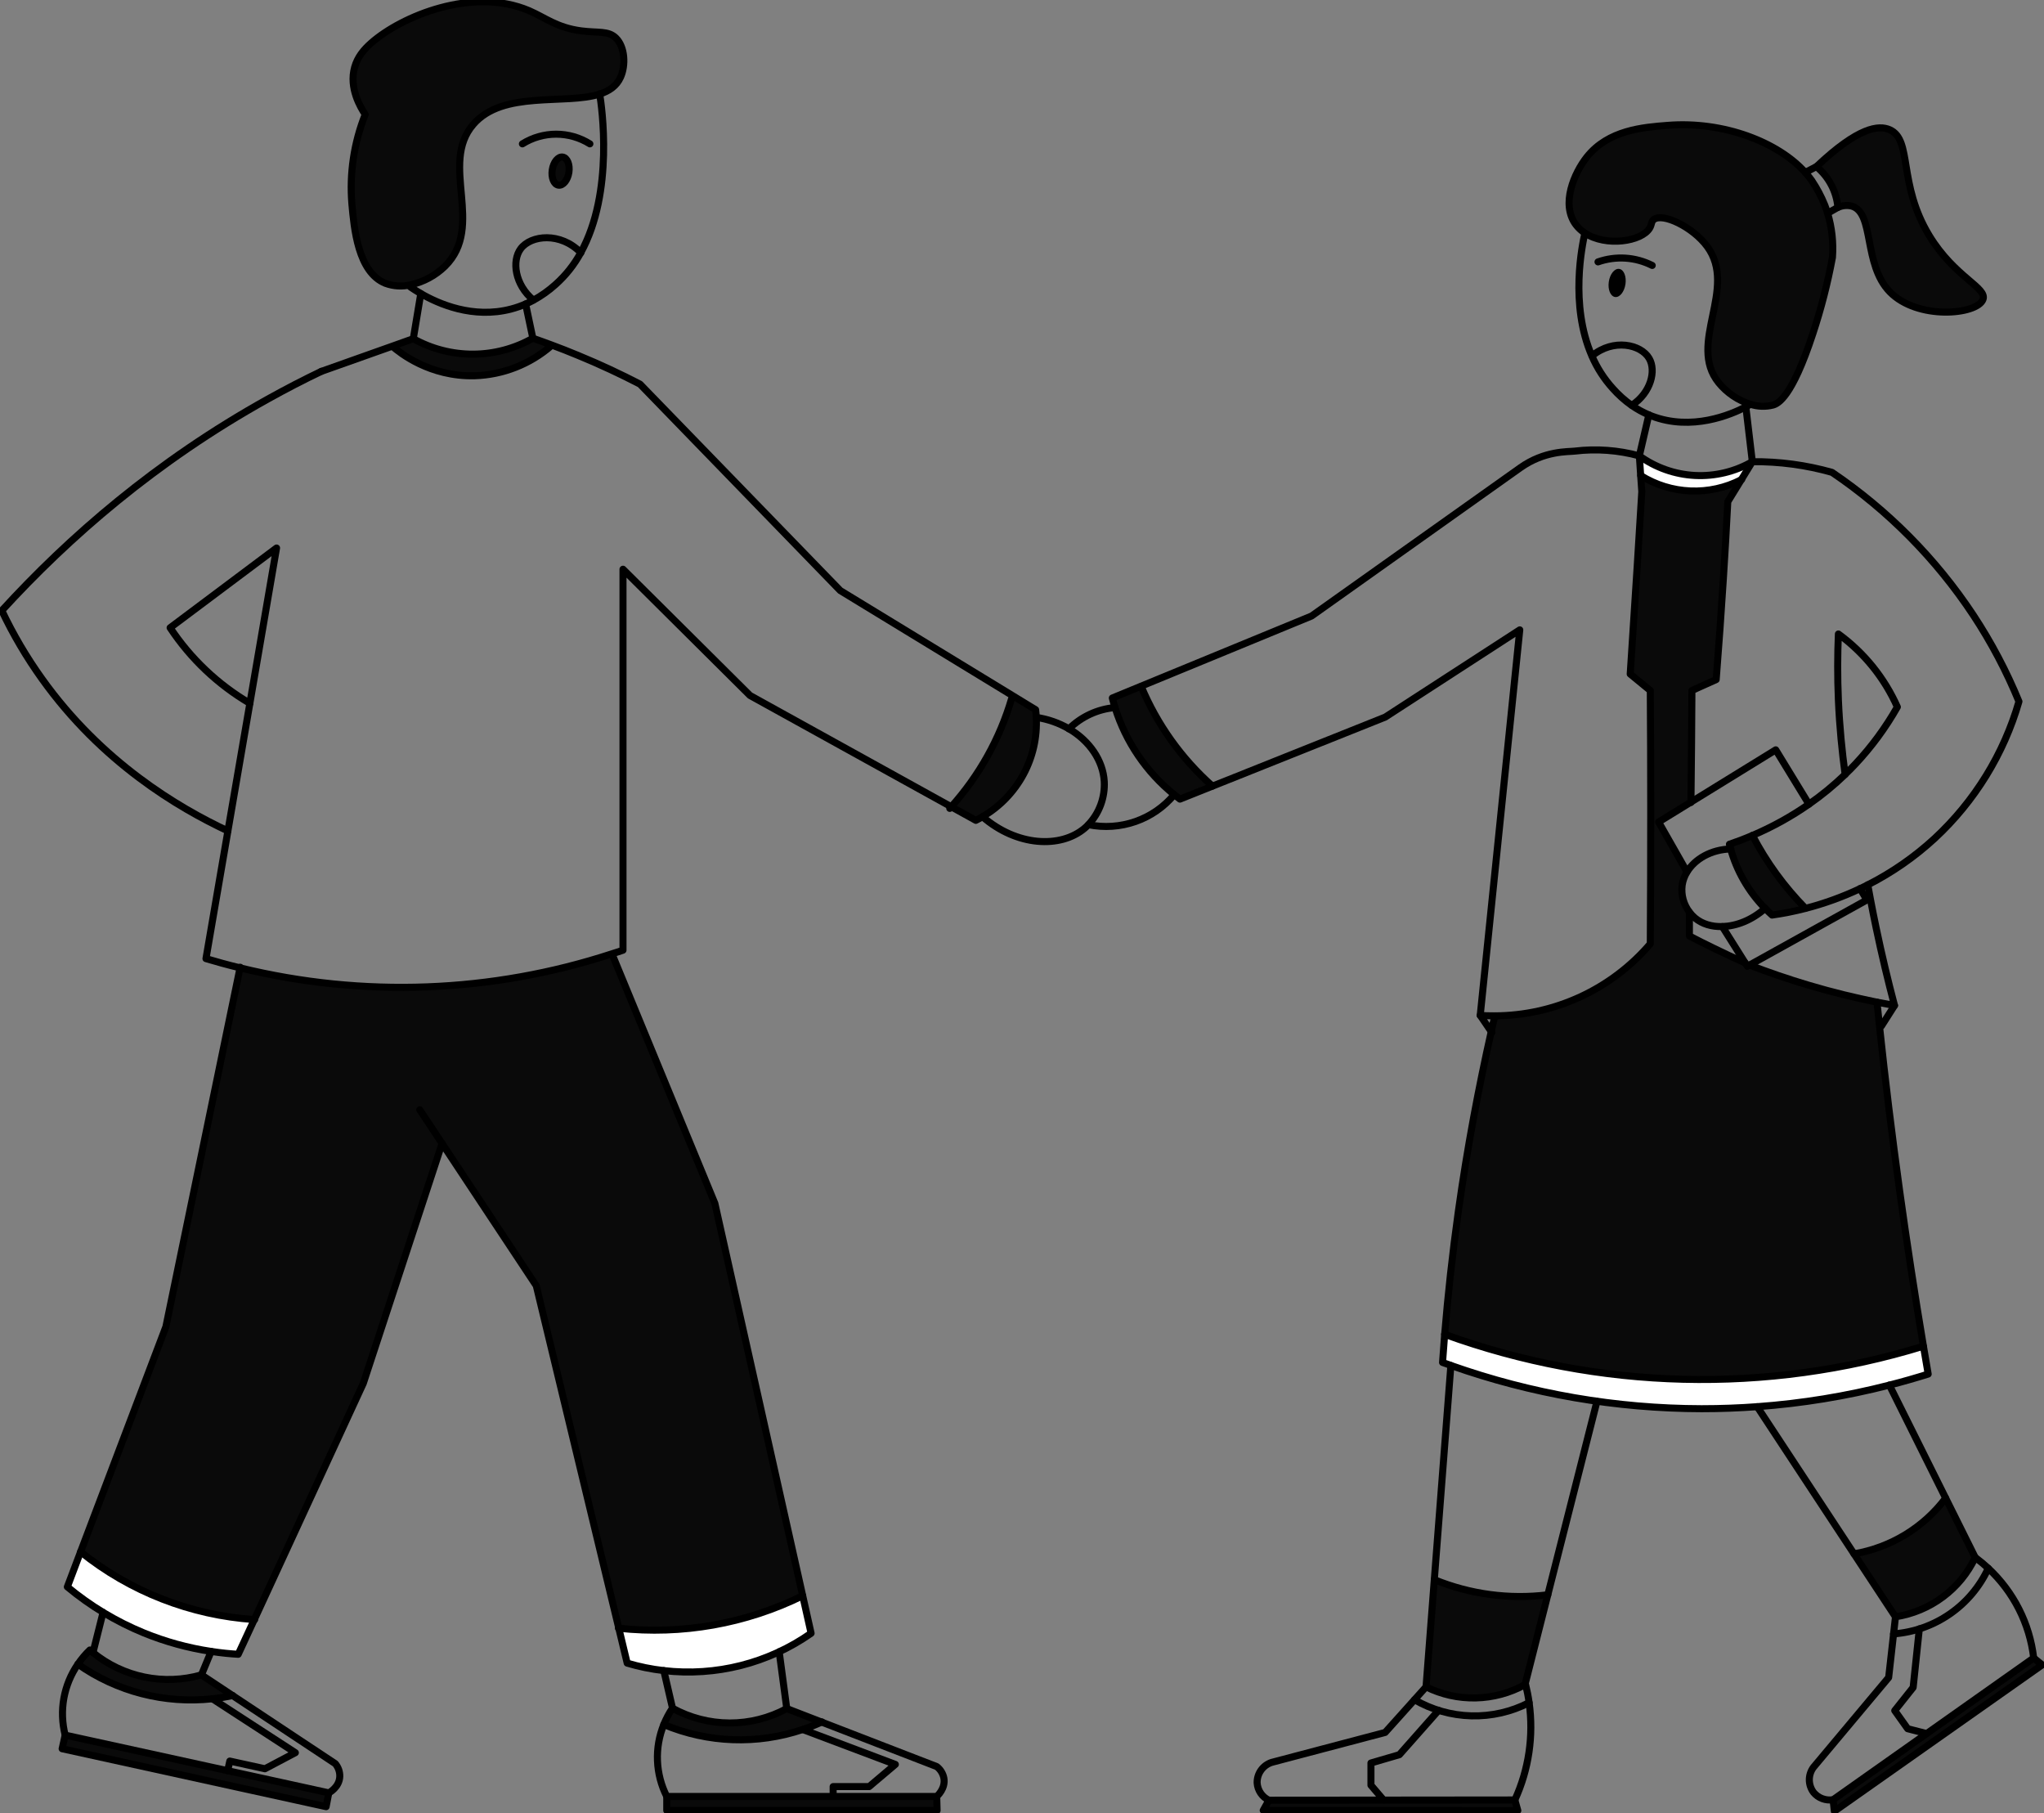 <svg width="106" height="94" viewBox="0 0 106 94" fill="none" xmlns="http://www.w3.org/2000/svg">
<rect x="0" y="0" width="106" height="94" fill="#808080" stroke="none"/>
<g clip-path="url(#clip0_910_15166)">
<path d="M105.906 86.32C102.314 88.85 98.721 91.38 95.128 93.911C95.106 93.712 95.084 93.513 95.062 93.313L99.909 89.889L105.464 85.965L105.906 86.32Z" fill="#0A0A0A"/>
<path d="M100.052 12.223C101.371 14.39 103.076 14.914 102.832 15.534C102.515 16.325 99.431 16.605 98 15.13C96.61 13.695 97.216 11.034 96.031 10.686C95.791 10.627 95.539 10.651 95.315 10.753C95.279 10.345 95.163 9.948 94.972 9.585C94.781 9.223 94.52 8.901 94.203 8.64C96.377 6.579 97.437 6.475 98.003 6.726C99.188 7.254 98.407 9.523 100.052 12.223Z" fill="#0A0A0A"/>
<path d="M100.902 77.677C101.413 78.702 101.923 79.727 102.433 80.751C102.049 81.561 101.472 82.265 100.751 82.802C100.029 83.338 99.187 83.69 98.297 83.827L96.149 80.564C98.046 80.241 99.746 79.208 100.901 77.677H100.902Z" fill="#0A0A0A"/>
<path d="M99.743 69.799C99.823 70.282 99.905 70.763 99.989 71.241C99.379 71.432 98.709 71.626 97.981 71.813C95.734 72.389 93.439 72.764 91.124 72.932C90.197 73 89.237 73.038 88.238 73.037C83.809 73.029 79.414 72.271 75.241 70.795L74.807 70.638C74.841 70.158 74.877 69.672 74.918 69.181C82.903 72.078 91.622 72.295 99.743 69.799Z" fill="white"/>
<path d="M77.334 53.482C77.395 53.208 77.457 52.937 77.519 52.667C79.054 52.66 80.569 52.323 81.961 51.678C83.353 51.033 84.588 50.097 85.581 48.933C85.597 46.64 85.604 44.333 85.603 42.013C85.603 39.931 85.596 37.86 85.581 35.799L84.54 34.944C84.663 33.082 84.784 31.221 84.901 29.361C84.983 28.07 85.062 26.779 85.14 25.489C85.12 25.212 85.101 24.936 85.082 24.659C85.857 25.143 86.745 25.418 87.659 25.456C88.573 25.494 89.481 25.293 90.293 24.875L89.597 26.01C89.528 27.34 89.451 28.684 89.365 30.039C89.254 31.792 89.131 33.523 88.994 35.233L87.743 35.798C87.737 36.698 87.731 37.602 87.724 38.508C87.716 39.535 87.705 40.56 87.693 41.582L86.013 42.62L87.483 45.202C87.35 45.413 87.263 45.65 87.228 45.897C87.166 46.397 87.304 46.902 87.613 47.301C87.613 47.71 87.613 48.119 87.613 48.528C88.022 48.74 88.442 48.951 88.872 49.16C89.428 49.431 89.973 49.687 90.507 49.926L90.616 50.099L90.734 50.034C91.673 50.399 92.692 50.752 93.792 51.078C95.038 51.447 96.227 51.735 97.341 51.959C97.382 52.373 97.426 52.788 97.471 53.204C97.766 55.984 98.115 58.834 98.517 61.754C98.897 64.507 99.308 67.187 99.749 69.795C91.627 72.291 82.909 72.074 74.923 69.178C75.092 67.142 75.323 65.013 75.632 62.805C76.094 59.475 76.681 56.357 77.334 53.482Z" fill="#0A0A0A"/>
<path d="M90.78 20.962C90.131 20.76 89.556 20.373 89.127 19.849C87.486 17.82 90.139 14.962 88.528 12.78C87.778 11.766 86.229 11.028 85.765 11.383C85.621 11.491 85.665 11.639 85.547 11.835C85.129 12.528 83.287 12.811 82.191 12.089C82.013 11.975 81.857 11.831 81.728 11.664C80.918 10.594 81.643 8.961 82.292 8.144C83.404 6.744 85.206 6.603 86.48 6.504C89.388 6.276 92.225 7.385 93.616 8.946C93.734 9.078 93.845 9.218 93.946 9.364C94.215 9.765 94.442 10.192 94.623 10.638C94.679 10.783 94.728 10.926 94.77 11.066C94.993 11.807 95.078 12.582 95.02 13.353C94.771 14.696 94.43 16.021 94.001 17.318C92.912 20.637 92.189 20.936 91.935 21.006C91.553 21.099 91.153 21.084 90.78 20.962Z" fill="#0A0A0A"/>
<path d="M93.627 47.095C93.058 47.242 92.482 47.357 91.9 47.438C91.789 47.339 91.667 47.224 91.538 47.094C91.105 46.654 90.731 46.16 90.426 45.624C90.136 45.118 89.91 44.578 89.753 44.016C89.729 43.93 89.707 43.847 89.688 43.767C90.039 43.648 90.441 43.499 90.879 43.312C91.602 44.7 92.528 45.974 93.628 47.092L93.627 47.095Z" fill="#0A0A0A"/>
<path d="M85.015 23.636C85.857 24.245 86.859 24.598 87.899 24.652C88.939 24.705 89.972 24.457 90.874 23.937L90.298 24.874C89.486 25.293 88.578 25.493 87.664 25.455C86.75 25.417 85.862 25.142 85.087 24.658C85.062 24.317 85.038 23.976 85.015 23.636Z" fill="white"/>
<path d="M80.268 82.688C79.874 84.242 79.479 85.795 79.085 87.347C78.303 87.779 77.427 88.015 76.533 88.035C75.639 88.055 74.753 87.858 73.953 87.461L74.382 81.903C76.243 82.664 78.271 82.934 80.268 82.688Z" fill="#0A0A0A"/>
<path d="M78.558 93.327L78.713 93.873C74.313 93.869 69.911 93.866 65.509 93.864L65.802 93.339C67.784 93.339 69.766 93.337 71.747 93.333L78.558 93.327Z" fill="#0A0A0A"/>
<path d="M57.825 36.686C57.769 36.507 57.722 36.341 57.684 36.191L59.176 35.577L59.184 35.595C60.01 37.569 61.272 39.334 62.876 40.758L61.191 41.431C61.099 41.36 60.998 41.284 60.895 41.201C59.447 40.029 58.379 38.458 57.825 36.684V36.686Z" fill="#0A0A0A"/>
<path d="M53.741 37.197C53.794 38.227 53.562 39.251 53.071 40.158C52.579 41.066 51.846 41.822 50.953 42.344C50.812 42.428 50.693 42.49 50.606 42.534C50.182 42.298 49.757 42.064 49.332 41.83C50.782 40.218 51.852 38.303 52.462 36.227L52.549 36.087L53.712 36.796C53.721 36.904 53.733 37.036 53.741 37.197Z" fill="#0A0A0A"/>
<path d="M48.577 93.143C48.583 93.385 48.59 93.628 48.597 93.87H34.577V93.143H48.577Z" fill="#0A0A0A"/>
<path d="M41.627 82.738C41.773 83.387 41.919 84.035 42.063 84.684C39.843 86.243 37.123 86.932 34.424 86.62C33.781 86.546 33.146 86.416 32.525 86.232C32.38 85.63 32.235 85.029 32.091 84.427C35.366 84.781 38.675 84.196 41.627 82.742V82.738Z" fill="white"/>
<path d="M22.925 59.285C21.562 63.432 20.201 67.578 18.841 71.723L13.188 83.972C9.894 83.749 6.75 82.522 4.182 80.458C5.653 76.567 7.126 72.677 8.603 68.788C9.885 62.587 11.167 56.386 12.447 50.186C18.821 51.748 25.508 51.495 31.743 49.455L31.753 49.487L37.076 62.394C38.594 69.174 40.113 75.955 41.631 82.737C38.679 84.191 35.37 84.775 32.094 84.421C30.667 78.499 29.241 72.577 27.814 66.655L22.925 59.285Z" fill="#0A0A0A"/>
<path d="M34.875 88.562C35.782 89.062 36.801 89.326 37.837 89.329C38.874 89.333 39.895 89.077 40.806 88.584C41.41 88.818 42.014 89.051 42.618 89.284C42.297 89.431 41.968 89.56 41.632 89.671C39.28 90.465 36.717 90.373 34.429 89.413C34.547 89.115 34.697 88.83 34.875 88.562Z" fill="#0A0A0A"/>
<path d="M31.099 4.873C29.317 5.447 26.078 4.659 24.536 6.45C22.761 8.51 25.175 11.726 23.07 13.802C22.581 14.281 21.967 14.614 21.298 14.766C20.861 14.871 20.403 14.844 19.982 14.688C18.563 14.115 18.36 11.83 18.248 10.569C18.117 8.992 18.354 7.406 18.94 5.935C18.699 5.576 18.088 4.564 18.391 3.486C18.538 2.965 18.855 2.577 19.253 2.227C20.829 0.839 24.514 -0.696 27.439 0.554C28.293 0.923 28.874 1.434 30.146 1.601C31.012 1.714 31.54 1.58 31.938 1.969C32.414 2.43 32.461 3.395 32.177 4.012C31.968 4.452 31.589 4.715 31.099 4.873Z" fill="#0A0A0A"/>
<path d="M29.18 8.14C29.418 8.175 29.562 8.53 29.503 8.932C29.443 9.334 29.2 9.632 28.962 9.597C28.724 9.562 28.579 9.206 28.639 8.804C28.699 8.402 28.941 8.107 29.18 8.14Z" fill="#0A0A0A"/>
<path d="M28.605 17.886L28.593 17.92C27.487 18.882 26.081 19.433 24.612 19.48C22.285 19.54 20.729 18.281 20.368 17.973L20.357 17.942L21.433 17.558C22.38 18.087 23.45 18.363 24.536 18.359C25.623 18.355 26.69 18.071 27.633 17.535C27.952 17.648 28.276 17.763 28.605 17.886Z" fill="#0A0A0A"/>
<path d="M17.051 92.958C17.004 93.197 16.959 93.435 16.912 93.674L3.222 90.67L3.38 89.961C6.189 90.576 8.998 91.19 11.806 91.805L17.051 92.958Z" fill="#0A0A0A"/>
<path d="M13.185 83.972C12.909 84.572 12.631 85.172 12.351 85.772C11.945 85.748 11.472 85.704 10.946 85.623C9.747 85.443 8.574 85.12 7.453 84.661C6.018 84.072 4.682 83.267 3.492 82.275C3.722 81.671 3.951 81.066 4.179 80.46C6.747 82.525 9.892 83.752 13.185 83.975V83.972Z" fill="white"/>
<path d="M4.821 85.684C5.594 86.316 6.51 86.751 7.49 86.952C8.47 87.154 9.484 87.115 10.446 86.84L12.063 87.913C11.785 87.971 11.428 88.034 11.016 88.079C8.547 88.348 6.065 87.71 4.038 86.284C4.219 86.017 4.428 85.77 4.66 85.547C4.71 85.59 4.761 85.635 4.821 85.684Z" fill="#0A0A0A"/>
<path d="M31.749 49.487L37.073 62.394C38.591 69.174 40.109 75.955 41.627 82.737C41.773 83.385 41.919 84.033 42.063 84.682C39.843 86.241 37.123 86.93 34.424 86.618C33.781 86.545 33.146 86.415 32.525 86.23C32.38 85.629 32.235 85.027 32.091 84.425C30.664 78.502 29.237 72.58 27.81 66.659L22.925 59.283C22.538 58.703 22.152 58.121 21.768 57.539" stroke="black" stroke-width="0.365" stroke-linecap="round" stroke-linejoin="round"/>
<path d="M22.925 59.285C21.562 63.432 20.201 67.578 18.841 71.723L13.188 83.972C12.912 84.573 12.634 85.172 12.354 85.772C11.948 85.748 11.474 85.704 10.949 85.623C9.749 85.443 8.575 85.12 7.453 84.661C6.018 84.072 4.682 83.267 3.492 82.276C3.722 81.671 3.951 81.066 4.179 80.46C5.652 76.568 7.126 72.677 8.603 68.788C9.885 62.587 11.167 56.386 12.447 50.186L12.456 50.149" stroke="black" stroke-width="0.365" stroke-linecap="round" stroke-linejoin="round"/>
<path d="M12.958 36.467L14.342 28.413L8.822 32.548C9.883 34.151 11.298 35.491 12.958 36.467V36.467Z" stroke="black" stroke-width="0.365" stroke-linecap="round" stroke-linejoin="round"/>
<path d="M16.665 19.255C17.895 18.818 19.126 18.381 20.356 17.945L21.432 17.561C22.379 18.09 23.449 18.366 24.535 18.362C25.622 18.358 26.689 18.074 27.632 17.538C27.951 17.648 28.275 17.763 28.605 17.887C29.053 18.053 29.511 18.233 29.978 18.427C31.142 18.906 32.213 19.411 33.19 19.917C36.65 23.485 40.112 27.053 43.576 30.621L52.544 36.088L53.707 36.798C53.72 36.901 53.733 37.036 53.74 37.197C53.793 38.227 53.561 39.251 53.07 40.158C52.578 41.066 51.846 41.822 50.953 42.344C50.812 42.428 50.693 42.49 50.606 42.534C50.182 42.298 49.757 42.064 49.332 41.83C45.852 39.905 42.373 37.981 38.894 36.059L32.308 29.513V49.266C32.122 49.329 31.937 49.392 31.743 49.45C25.508 51.49 18.821 51.743 12.447 50.181C11.805 50.026 11.216 49.863 10.681 49.703C11.06 47.494 11.44 45.285 11.82 43.076C12.201 40.867 12.58 38.664 12.958 36.466" stroke="black" stroke-width="0.365" stroke-linecap="round" stroke-linejoin="round"/>
<path d="M11.816 43.081C9.236 41.873 5.278 39.532 2.178 35.198C1.379 34.082 0.681 32.898 0.094 31.659C3.549 27.879 8.069 23.925 13.894 20.688C14.827 20.169 15.751 19.691 16.667 19.253" stroke="black" stroke-width="0.365" stroke-linecap="round" stroke-linejoin="round"/>
<path d="M4.179 80.458C6.746 82.522 9.891 83.749 13.184 83.972H13.207" stroke="black" stroke-width="0.365" stroke-linecap="round" stroke-linejoin="round"/>
<path d="M32.073 84.421H32.091C35.366 84.775 38.675 84.191 41.627 82.737" stroke="black" stroke-width="0.365" stroke-linecap="round" stroke-linejoin="round"/>
<path d="M52.459 36.229C51.848 38.305 50.778 40.219 49.328 41.832L49.254 41.914" stroke="black" stroke-width="0.365" stroke-linecap="round" stroke-linejoin="round"/>
<path d="M77.521 52.669C77.459 52.939 77.397 53.21 77.335 53.483C76.687 56.363 76.095 59.476 75.628 62.811C75.319 65.019 75.088 67.144 74.919 69.183C74.879 69.675 74.842 70.16 74.809 70.64L75.243 70.797C79.417 72.273 83.813 73.031 88.243 73.039C89.242 73.039 90.205 73.002 91.128 72.934C93.443 72.766 95.738 72.391 97.986 71.814C98.713 71.63 99.383 71.434 99.994 71.243C99.911 70.765 99.829 70.285 99.748 69.801C99.309 67.194 98.898 64.513 98.516 61.76C98.113 58.842 97.764 55.992 97.47 53.21C97.425 52.793 97.382 52.378 97.34 51.964" stroke="black" stroke-width="0.365" stroke-linecap="round" stroke-linejoin="round"/>
<path d="M85.015 23.636C83.923 23.338 82.783 23.254 81.658 23.39C81.328 23.431 80.102 23.356 78.837 24.254L68.017 31.939L59.176 35.577L57.684 36.191C57.722 36.341 57.769 36.507 57.825 36.686C58.379 38.459 59.447 40.031 60.895 41.203C60.998 41.286 61.097 41.362 61.191 41.433L62.876 40.76L71.836 37.181L78.814 32.657C78.13 39.319 77.446 45.983 76.763 52.648C76.977 52.663 77.231 52.672 77.521 52.67C79.056 52.663 80.571 52.325 81.963 51.681C83.354 51.036 84.589 50.1 85.583 48.935C85.598 46.642 85.606 44.336 85.605 42.015C85.605 39.934 85.598 37.862 85.583 35.802L84.541 34.947C84.665 33.085 84.785 31.224 84.903 29.364C84.984 28.073 85.064 26.782 85.142 25.491C85.121 25.215 85.103 24.938 85.084 24.662C85.061 24.318 85.038 23.976 85.015 23.636Z" stroke="black" stroke-width="0.365" stroke-linecap="round" stroke-linejoin="round"/>
<path d="M95.686 40.15C95.871 39.977 96.047 39.794 96.226 39.605C97.064 38.711 97.792 37.721 98.395 36.655C97.726 35.15 96.671 33.845 95.337 32.871C95.292 33.929 95.285 35.073 95.337 36.291C95.397 37.685 95.527 38.975 95.686 40.15Z" stroke="black" stroke-width="0.365" stroke-linecap="round" stroke-linejoin="round"/>
<path d="M87.692 41.606V41.584C87.704 40.563 87.714 39.538 87.723 38.51C87.731 37.605 87.737 36.701 87.742 35.8L89 35.234C89.135 33.524 89.258 31.793 89.37 30.04C89.457 28.684 89.535 27.341 89.602 26.011L90.3 24.875L90.875 23.938C92.272 23.924 93.664 24.111 95.007 24.491C97.909 26.457 100.396 28.968 102.328 31.883C103.263 33.3 104.057 34.804 104.701 36.373C103.918 39.091 102.406 41.545 100.328 43.472C99.288 44.429 98.12 45.24 96.858 45.881C96.723 45.949 96.59 46.015 96.457 46.078C95.547 46.507 94.599 46.849 93.625 47.101C93.056 47.248 92.48 47.363 91.898 47.445C91.787 47.345 91.665 47.23 91.536 47.1C91.103 46.66 90.73 46.166 90.424 45.63C90.134 45.124 89.908 44.584 89.751 44.023C89.727 43.936 89.705 43.853 89.686 43.773C90.038 43.655 90.439 43.505 90.877 43.318C91.908 42.88 92.89 42.337 93.808 41.697C94.474 41.233 95.101 40.718 95.685 40.156" stroke="black" stroke-width="0.365" stroke-linecap="round" stroke-linejoin="round"/>
<path d="M90.505 49.928C89.97 49.689 89.423 49.433 88.869 49.162C88.436 48.953 88.017 48.742 87.611 48.53C87.611 48.121 87.611 47.712 87.611 47.303" stroke="black" stroke-width="0.365" stroke-linecap="round" stroke-linejoin="round"/>
<path d="M96.86 45.875C96.904 46.123 96.953 46.374 96.999 46.625C97.092 47.117 97.191 47.613 97.296 48.114C97.589 49.511 97.91 50.851 98.248 52.132C97.95 52.08 97.645 52.022 97.335 51.96C96.223 51.736 95.032 51.45 93.786 51.079C92.689 50.753 91.67 50.4 90.728 50.035" stroke="black" stroke-width="0.365" stroke-linecap="round" stroke-linejoin="round"/>
<path d="M98.248 52.133C98.021 52.487 97.795 52.842 97.57 53.197" stroke="black" stroke-width="0.365" stroke-linecap="round" stroke-linejoin="round"/>
<path d="M76.763 52.646C76.948 52.922 77.143 53.199 77.333 53.482L77.368 53.532" stroke="black" stroke-width="0.365" stroke-linecap="round" stroke-linejoin="round"/>
<path d="M59.184 35.595C60.01 37.569 61.272 39.334 62.876 40.758" stroke="black" stroke-width="0.365" stroke-linecap="round" stroke-linejoin="round"/>
<path d="M90.878 43.313C91.601 44.701 92.528 45.975 93.627 47.093" stroke="black" stroke-width="0.365" stroke-linecap="round" stroke-linejoin="round"/>
<path d="M79.072 87.393C79.076 87.378 79.08 87.362 79.085 87.347C79.478 85.793 79.872 84.24 80.268 82.688C81.117 79.346 81.966 76.004 82.816 72.662" stroke="black" stroke-width="0.365" stroke-linecap="round" stroke-linejoin="round"/>
<path d="M75.241 70.796C74.954 74.498 74.668 78.2 74.382 81.903L73.953 87.461" stroke="black" stroke-width="0.365" stroke-linecap="round" stroke-linejoin="round"/>
<path d="M102.432 80.751C101.921 79.727 101.411 78.702 100.901 77.677C99.928 75.721 98.955 73.766 97.981 71.813" stroke="black" stroke-width="0.365" stroke-linecap="round" stroke-linejoin="round"/>
<path d="M91.126 72.933C92.8 75.476 94.474 78.02 96.148 80.564L98.296 83.827" stroke="black" stroke-width="0.365" stroke-linecap="round" stroke-linejoin="round"/>
<path d="M91.543 47.094C90.847 47.714 90.046 48.016 89.326 48.04C88.77 48.058 88.268 47.906 87.899 47.597C87.795 47.51 87.702 47.411 87.621 47.303C87.311 46.904 87.173 46.399 87.235 45.899C87.271 45.652 87.358 45.415 87.49 45.204C87.899 44.536 88.737 44.044 89.759 44.017" stroke="black" stroke-width="0.365" stroke-linecap="round" stroke-linejoin="round"/>
<path d="M87.483 45.202L86.013 42.62L87.692 41.586L92.088 38.878C92.663 39.817 93.237 40.756 93.809 41.695" stroke="black" stroke-width="0.365" stroke-linecap="round" stroke-linejoin="round"/>
<path d="M96.459 46.072C96.577 46.268 96.696 46.464 96.816 46.66C94.786 47.784 92.757 48.909 90.731 50.036L90.613 50.101L90.505 49.928C90.111 49.297 89.716 48.668 89.318 48.041" stroke="black" stroke-width="0.365" stroke-linecap="round" stroke-linejoin="round"/>
<path d="M21.286 14.88L21.326 14.908C21.434 14.982 21.604 15.092 21.822 15.221C22.733 15.749 24.524 16.544 26.511 16.021C26.766 15.954 27.016 15.867 27.258 15.761C27.401 15.7 27.536 15.634 27.661 15.565C28.073 15.34 28.457 15.068 28.805 14.754C29.335 14.282 29.78 13.723 30.118 13.1C31.86 9.95 31.201 5.502 31.099 4.872C31.099 4.872 31.099 4.868 31.099 4.865" stroke="black" stroke-width="0.365" stroke-linecap="round" stroke-linejoin="round"/>
<path d="M21.298 14.766C20.861 14.871 20.403 14.844 19.982 14.688C18.563 14.115 18.36 11.83 18.248 10.569C18.117 8.992 18.354 7.406 18.94 5.935C18.699 5.576 18.088 4.564 18.391 3.486C18.538 2.965 18.855 2.577 19.253 2.227C20.829 0.839 24.514 -0.696 27.439 0.554C28.293 0.923 28.874 1.434 30.146 1.601C31.012 1.714 31.54 1.58 31.938 1.969C32.414 2.43 32.461 3.395 32.177 4.012C31.972 4.459 31.593 4.719 31.103 4.876C29.321 5.451 26.082 4.662 24.54 6.454C22.765 8.513 25.178 11.73 23.074 13.806C22.583 14.284 21.968 14.616 21.298 14.766V14.766Z" stroke="black" stroke-width="0.365" stroke-linecap="round" stroke-linejoin="round"/>
<path d="M21.822 15.221L21.433 17.561" stroke="black" stroke-width="0.365" stroke-linecap="round" stroke-linejoin="round"/>
<path d="M27.258 15.761L27.633 17.537" stroke="black" stroke-width="0.365" stroke-linecap="round" stroke-linejoin="round"/>
<path d="M20.372 17.976C20.732 18.284 22.289 19.543 24.616 19.482C26.085 19.436 27.491 18.883 28.596 17.92" stroke="black" stroke-width="0.365" stroke-linecap="round" stroke-linejoin="round"/>
<path d="M29.503 8.935C29.442 9.338 29.2 9.636 28.962 9.601C28.724 9.566 28.579 9.21 28.639 8.808C28.699 8.406 28.941 8.107 29.18 8.143C29.419 8.179 29.562 8.533 29.503 8.935Z" stroke="black" stroke-width="0.365" stroke-linecap="round" stroke-linejoin="round"/>
<path d="M30.123 13.105L30.118 13.1C29.071 12.021 27.532 12.182 27 12.9C26.537 13.526 26.698 14.76 27.657 15.557" stroke="black" stroke-width="0.365" stroke-linecap="round" stroke-linejoin="round"/>
<path d="M90.781 20.962C90.725 20.995 90.642 21.041 90.535 21.097C89.761 21.498 87.735 22.366 85.656 21.57C85.607 21.551 85.557 21.53 85.509 21.511C85.197 21.378 84.9 21.214 84.622 21.021C84.259 20.766 83.928 20.469 83.634 20.137C83.183 19.639 82.818 19.07 82.553 18.454C81.391 15.793 82.058 12.67 82.191 12.086" stroke="black" stroke-width="0.365" stroke-linecap="round" stroke-linejoin="round"/>
<path d="M93.617 8.941C92.227 7.38 89.389 6.267 86.482 6.5C85.208 6.598 83.407 6.74 82.294 8.14C81.645 8.957 80.92 10.589 81.73 11.659C81.858 11.826 82.015 11.97 82.193 12.085C83.289 12.807 85.131 12.524 85.549 11.831C85.667 11.635 85.623 11.487 85.766 11.379C86.23 11.024 87.78 11.761 88.53 12.775C90.14 14.954 87.487 17.817 89.129 19.844C89.558 20.37 90.132 20.759 90.782 20.962C91.157 21.084 91.56 21.098 91.943 21.002C92.198 20.93 92.921 20.627 94.009 17.314C94.439 16.017 94.779 14.693 95.029 13.35C95.087 12.579 95.002 11.803 94.779 11.062C94.736 10.922 94.686 10.78 94.631 10.635C94.45 10.188 94.224 9.761 93.955 9.361C93.851 9.214 93.739 9.074 93.617 8.941V8.941Z" stroke="black" stroke-width="0.365" stroke-linecap="round" stroke-linejoin="round"/>
<path d="M90.539 21.104C90.65 22.049 90.762 22.994 90.874 23.937" stroke="black" stroke-width="0.365" stroke-linecap="round" stroke-linejoin="round"/>
<path d="M85.508 21.508C85.344 22.216 85.18 22.924 85.015 23.633" stroke="black" stroke-width="0.365" stroke-linecap="round" stroke-linejoin="round"/>
<path d="M82.567 18.447C83.668 17.538 85.101 17.852 85.525 18.584C85.896 19.22 85.614 20.364 84.627 21.013" stroke="black" stroke-width="0.365" stroke-linecap="round" stroke-linejoin="round"/>
<path d="M85.015 23.636C85.857 24.245 86.859 24.598 87.899 24.652C88.939 24.705 89.972 24.457 90.874 23.937" stroke="black" stroke-width="0.365" stroke-linecap="round" stroke-linejoin="round"/>
<path d="M50.953 42.344C52.723 43.883 55 44.003 56.253 42.938C56.321 42.881 56.385 42.819 56.446 42.754C56.726 42.456 56.944 42.104 57.084 41.72C57.225 41.336 57.287 40.928 57.266 40.52C57.203 39.439 56.512 38.418 55.434 37.786C54.914 37.484 54.341 37.284 53.745 37.196V37.196" stroke="black" stroke-width="0.365" stroke-linecap="round" stroke-linejoin="round"/>
<path d="M57.825 36.686C56.922 36.765 56.075 37.157 55.432 37.792" stroke="black" stroke-width="0.365" stroke-linecap="round" stroke-linejoin="round"/>
<path d="M60.895 41.2C60.365 41.837 59.672 42.319 58.888 42.593C58.104 42.867 57.26 42.925 56.447 42.758" stroke="black" stroke-width="0.365" stroke-linecap="round" stroke-linejoin="round"/>
<path d="M74.917 69.181C82.903 72.078 91.622 72.295 99.743 69.799" stroke="black" stroke-width="0.365" stroke-linecap="round" stroke-linejoin="round"/>
<path d="M93.617 8.941L94.199 8.639C94.516 8.901 94.777 9.222 94.968 9.585C95.159 9.948 95.276 10.345 95.311 10.752C95.132 10.855 94.952 10.959 94.771 11.061" stroke="black" stroke-width="0.365" stroke-linecap="round" stroke-linejoin="round"/>
<path d="M94.199 8.64C96.373 6.579 97.434 6.475 97.999 6.726C99.19 7.254 98.409 9.521 100.053 12.223C101.373 14.39 103.078 14.914 102.833 15.534C102.517 16.325 99.433 16.605 98.002 15.13C96.612 13.695 97.218 11.034 96.032 10.686C95.793 10.627 95.541 10.651 95.317 10.753" stroke="black" stroke-width="0.365" stroke-linecap="round" stroke-linejoin="round"/>
<path d="M34.875 88.562C34.695 88.83 34.544 89.115 34.424 89.413C34.181 90.01 34.069 90.651 34.096 91.295C34.122 91.938 34.286 92.568 34.577 93.143H48.577C48.595 93.127 49.051 92.734 48.947 92.183C48.899 91.948 48.768 91.739 48.577 91.593L42.614 89.288C42.009 89.056 41.405 88.822 40.801 88.587C39.89 89.08 38.869 89.337 37.833 89.333C36.796 89.329 35.777 89.066 34.87 88.566L34.875 88.562Z" stroke="black" stroke-width="0.365" stroke-linecap="round" stroke-linejoin="round"/>
<path d="M34.577 93.143V93.87H48.597C48.59 93.627 48.583 93.385 48.577 93.143" stroke="black" stroke-width="0.365" stroke-linecap="round" stroke-linejoin="round"/>
<path d="M40.801 88.584C40.67 87.6 40.539 86.619 40.408 85.641" stroke="black" stroke-width="0.365" stroke-linecap="round" stroke-linejoin="round"/>
<path d="M34.875 88.562C34.724 87.915 34.574 87.266 34.424 86.616" stroke="black" stroke-width="0.365" stroke-linecap="round" stroke-linejoin="round"/>
<path d="M34.424 89.413C36.713 90.373 39.276 90.465 41.627 89.671C41.963 89.56 42.292 89.431 42.614 89.284C42.618 89.283 42.623 89.281 42.626 89.279" stroke="black" stroke-width="0.365" stroke-linecap="round" stroke-linejoin="round"/>
<path d="M41.628 89.672L46.432 91.481L45.072 92.632H43.206V93.144" stroke="black" stroke-width="0.365" stroke-linecap="round" stroke-linejoin="round"/>
<path d="M4.821 85.684C4.761 85.635 4.709 85.592 4.66 85.549C4.428 85.773 4.219 86.02 4.038 86.287C3.672 86.818 3.425 87.421 3.311 88.054C3.198 88.688 3.221 89.339 3.38 89.963C6.189 90.577 8.998 91.192 11.806 91.807L17.051 92.956C17.074 92.945 17.607 92.659 17.621 92.098C17.625 91.858 17.542 91.625 17.387 91.442L12.063 87.912L10.446 86.839C9.484 87.114 8.47 87.153 7.49 86.951C6.51 86.75 5.594 86.315 4.821 85.683V85.684Z" stroke="black" stroke-width="0.365" stroke-linecap="round" stroke-linejoin="round"/>
<path d="M3.38 89.96L3.222 90.669L16.912 93.673C16.959 93.434 17.005 93.196 17.051 92.957" stroke="black" stroke-width="0.365" stroke-linecap="round" stroke-linejoin="round"/>
<path d="M10.446 86.84C10.613 86.434 10.78 86.029 10.949 85.624" stroke="black" stroke-width="0.365" stroke-linecap="round" stroke-linejoin="round"/>
<path d="M4.821 85.684L5.346 83.596" stroke="black" stroke-width="0.365" stroke-linecap="round" stroke-linejoin="round"/>
<path d="M4.038 86.284C6.065 87.71 8.547 88.348 11.016 88.079C11.428 88.034 11.782 87.971 12.063 87.913H12.077" stroke="black" stroke-width="0.365" stroke-linecap="round" stroke-linejoin="round"/>
<path d="M11.016 88.079L15.317 90.874L13.739 91.707L11.917 91.308L11.806 91.808" stroke="black" stroke-width="0.365" stroke-linecap="round" stroke-linejoin="round"/>
<path d="M65.802 93.337C67.784 93.337 69.766 93.335 71.747 93.332L78.558 93.325C79.283 91.748 79.54 89.999 79.3 88.281C79.255 87.962 79.193 87.644 79.115 87.331L79.085 87.347C78.303 87.779 77.427 88.015 76.533 88.035C75.639 88.055 74.753 87.858 73.953 87.461C73.754 87.682 73.553 87.905 73.355 88.128L71.833 89.824L65.947 91.377C65.723 91.45 65.529 91.593 65.393 91.785C65.257 91.977 65.187 92.207 65.194 92.442C65.206 92.631 65.269 92.814 65.376 92.971C65.483 93.128 65.63 93.255 65.802 93.337V93.337Z" stroke="black" stroke-width="0.365" stroke-linecap="round" stroke-linejoin="round"/>
<path d="M78.558 93.327L78.713 93.873C74.313 93.869 69.911 93.866 65.509 93.864L65.802 93.339" stroke="black" stroke-width="0.365" stroke-linecap="round" stroke-linejoin="round"/>
<path d="M73.355 88.128C74.252 88.65 75.267 88.937 76.306 88.964C77.345 88.991 78.374 88.756 79.297 88.281" stroke="black" stroke-width="0.365" stroke-linecap="round" stroke-linejoin="round"/>
<path d="M74.382 81.903C76.243 82.664 78.271 82.934 80.268 82.688" stroke="black" stroke-width="0.365" stroke-linecap="round" stroke-linejoin="round"/>
<path d="M74.598 88.685L72.571 90.977L71.096 91.408V92.56L71.747 93.324" stroke="black" stroke-width="0.365" stroke-linecap="round" stroke-linejoin="round"/>
<path d="M95.064 93.311L99.911 89.887L105.465 85.963C105.258 84.185 104.423 82.538 103.111 81.314C102.895 81.115 102.67 80.926 102.434 80.751C102.05 81.561 101.473 82.266 100.751 82.802C100.03 83.338 99.188 83.691 98.298 83.828C98.265 84.123 98.231 84.42 98.199 84.715C98.115 85.469 98.03 86.223 97.944 86.976L94.044 91.632C93.904 91.82 93.829 92.049 93.83 92.284C93.831 92.518 93.908 92.746 94.049 92.933C94.17 93.08 94.327 93.192 94.506 93.258C94.684 93.324 94.876 93.343 95.064 93.311V93.311Z" stroke="black" stroke-width="0.365" stroke-linecap="round" stroke-linejoin="round"/>
<path d="M105.464 85.962L105.906 86.32C102.314 88.85 98.721 91.38 95.128 93.91C95.106 93.711 95.084 93.512 95.062 93.313" stroke="black" stroke-width="0.365" stroke-linecap="round" stroke-linejoin="round"/>
<path d="M98.197 84.715C99.246 84.635 100.255 84.278 101.118 83.68C101.982 83.082 102.669 82.266 103.109 81.315" stroke="black" stroke-width="0.365" stroke-linecap="round" stroke-linejoin="round"/>
<path d="M99.534 84.456L99.214 87.491L98.26 88.691L98.93 89.631L99.906 89.881" stroke="black" stroke-width="0.365" stroke-linecap="round" stroke-linejoin="round"/>
<path d="M85.087 24.658C85.862 25.143 86.75 25.417 87.664 25.455C88.578 25.493 89.486 25.293 90.298 24.874L90.321 24.862" stroke="black" stroke-width="0.365" stroke-linecap="round" stroke-linejoin="round"/>
<path d="M96.148 80.564C98.045 80.241 99.746 79.208 100.9 77.677" stroke="black" stroke-width="0.365" stroke-linecap="round" stroke-linejoin="round"/>
<path d="M27.091 7.459C27.615 7.131 28.222 6.957 28.841 6.957C29.46 6.957 30.067 7.131 30.591 7.459" stroke="black" stroke-width="0.365" stroke-linecap="round" stroke-linejoin="round"/>
<path d="M84.295 14.735C84.355 14.332 84.21 13.977 83.972 13.942C83.733 13.907 83.491 14.204 83.431 14.607C83.371 15.009 83.516 15.364 83.754 15.399C83.993 15.435 84.234 15.137 84.295 14.735Z" fill="black"/>
<path d="M82.871 13.579C83.328 13.419 83.813 13.353 84.296 13.384C84.779 13.416 85.251 13.545 85.683 13.763" stroke="black" stroke-width="0.365" stroke-linecap="round" stroke-linejoin="round"/>
</g>
<defs>
<clipPath id="clip0_910_15166">
<rect width="106" height="94" fill="white"/>
</clipPath>
</defs>
</svg>
